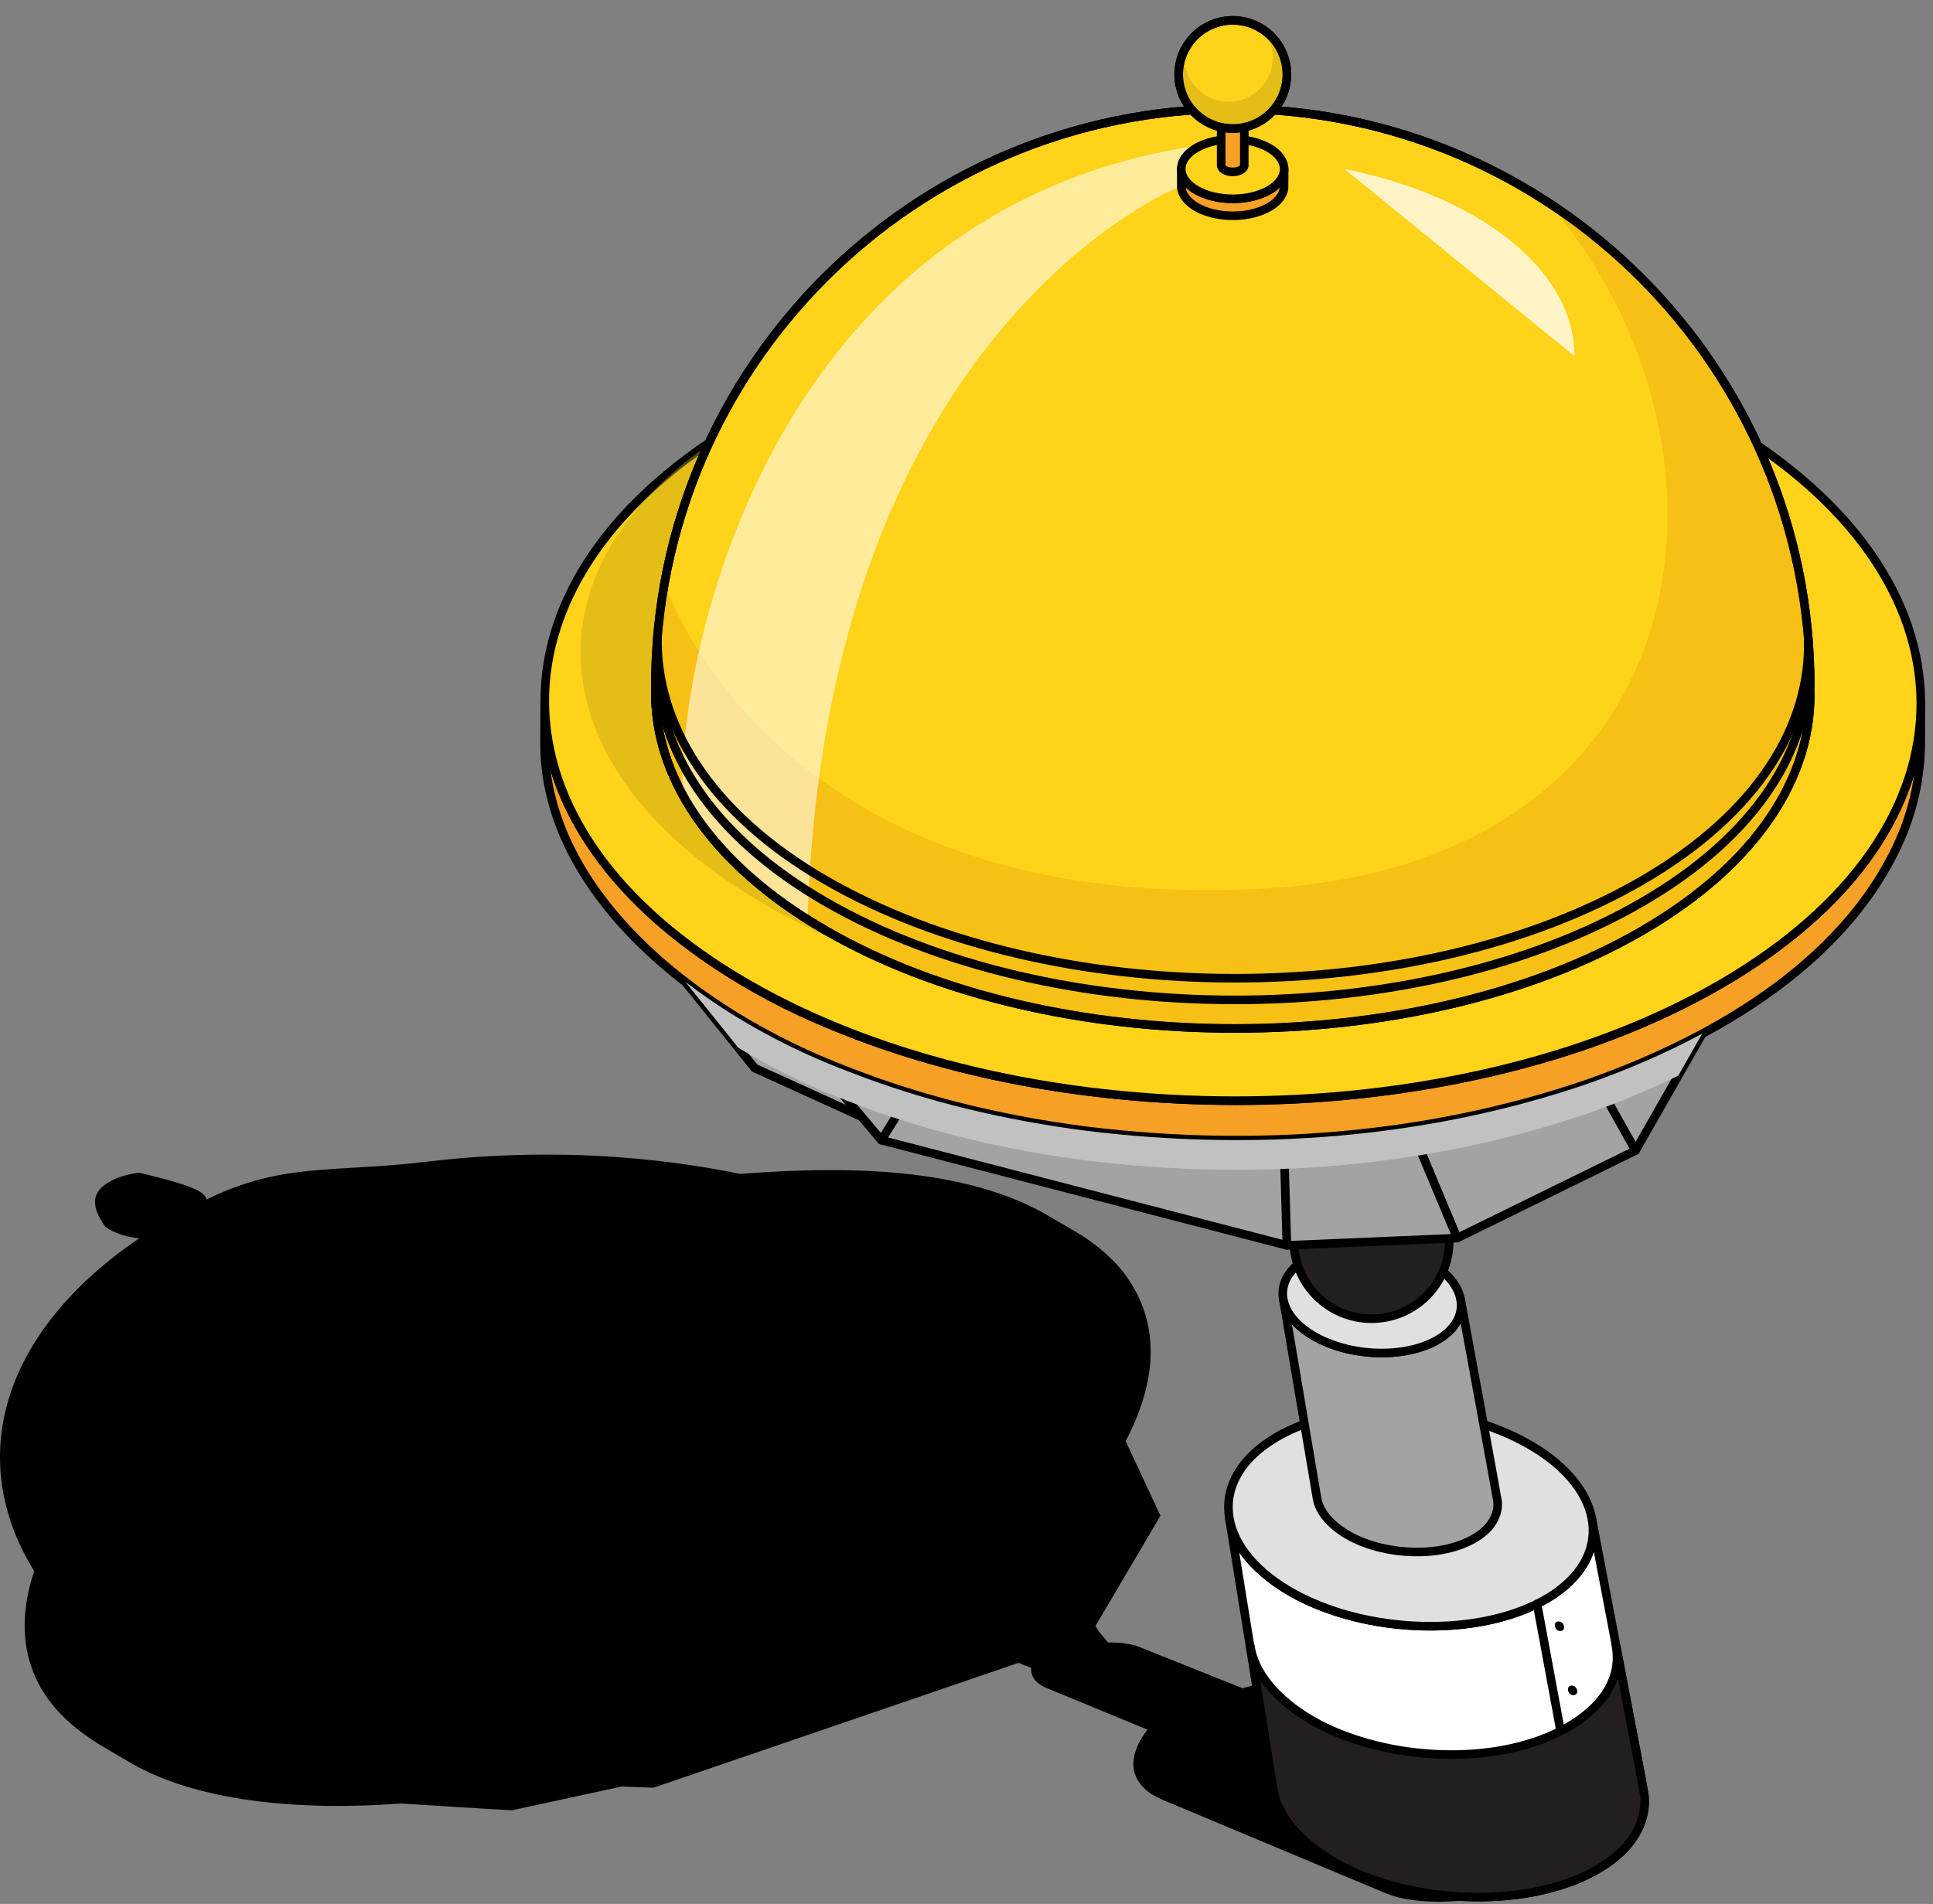 <svg width="135" height="133" viewBox="0 0 135 133" fill="none" xmlns="http://www.w3.org/2000/svg">
<rect x="0" y="0" width="135" height="133" fill="#808080" stroke="none"/>
<path d="M73.104 84.862C73.355 85.009 73.479 85.085 73.61 85.161C73.912 85.336 74.246 85.528 74.583 85.723C75.165 86.062 75.745 86.409 76.142 86.708C77.097 87.382 77.871 88.131 78.494 88.918C81.274 92.612 80.641 96.802 78.616 100.671L81.046 105.877L76.512 113.573C76.74 114.049 77.12 114.384 77.385 114.738C78.256 114.718 79.013 114.824 79.591 115.055C79.932 115.191 80.105 115.26 80.32 115.346C80.75 115.515 81.35 115.756 82.049 116.037C83.416 116.584 85.163 117.283 86.778 117.931C87.675 117.673 88.602 117.455 89.536 117.295C91.123 117.019 92.584 116.921 93.863 116.986C95.032 117.047 96.05 117.242 96.865 117.564C96.987 117.609 97.131 117.665 97.341 117.751C97.605 117.855 97.972 117.999 98.42 118.176C99.319 118.531 100.549 119.017 101.914 119.556C104.648 120.632 107.935 121.931 110.244 122.845C111.348 123.281 112.307 123.66 112.796 123.858C112.96 123.926 113.069 123.969 113.125 123.995C113.267 124.06 113.368 124.116 113.467 124.172C113.662 124.286 113.839 124.407 113.991 124.536C114.735 125.182 114.945 125.919 114.842 126.648C114.74 127.377 114.333 128.104 113.826 128.749C112.907 129.889 114.161 128.496 112.543 129.43C111.862 129.823 111.132 130.195 110.363 130.545C109.099 131.112 107.714 131.621 106.208 132.023C104.605 132.466 102.82 132.762 101.137 132.828C99.456 132.892 97.868 132.724 96.686 132.213L81.196 125.724C80.96 125.623 80.773 125.529 80.598 125.43C79.975 125.068 79.537 124.61 79.32 124.073C79.099 123.536 79.097 122.926 79.332 122.253C79.494 121.777 79.77 121.301 80.14 120.825C77.661 119.802 74.965 118.688 73.752 118.187C73.413 118.047 73.193 117.956 73.122 117.928C72.972 117.865 72.866 117.814 72.772 117.759C72.243 117.452 71.972 117.012 72.015 116.498C71.712 116.399 71.42 116.285 71.147 116.151L45.644 124.878L43.418 124.797L35.777 126.453L33.863 126.349L28.012 125.982C24.358 126.256 20.786 126.21 17.553 125.764C14.312 125.319 11.408 124.473 9.127 123.146L7.296 122.073C4.711 120.554 3.121 118.832 2.321 116.791C1.516 114.743 1.506 112.376 2.389 109.748C-2.419 102.005 0.032 93.083 9.719 86.505C8.947 86.424 8.202 86.209 7.607 85.862C7.519 85.812 7.438 85.758 7.362 85.705C6.197 84.085 6.539 83.191 7.625 82.563C8.218 82.222 8.949 82.006 9.714 81.92C13.919 82.908 14.289 83.338 14.431 83.786C19.74 81.178 23.333 81.93 29.779 81.151C31.394 80.956 33.025 80.816 34.665 80.738C36.321 80.657 37.952 80.634 39.577 80.667C40.863 80.695 42.074 80.751 43.276 80.842C43.737 80.877 44.102 80.907 44.461 80.94C45.385 81.026 46.18 81.113 46.97 81.214C47.347 81.264 47.722 81.315 48.094 81.371C48.613 81.447 48.94 81.497 49.267 81.551C50.198 81.708 50.953 81.847 51.702 82.001C56.713 81.619 60.786 81.644 64.303 82.12C67.835 82.594 70.813 83.531 73.104 84.862Z" fill="black"/>
<path d="M47.66 68.332L52.706 74.609L60.175 78.007L56.574 73.743" fill="#A3A3A3"/>
<path d="M47.66 68.332L52.706 74.609L60.175 78.007L56.574 73.743" stroke="black" stroke-width="0.6" stroke-miterlimit="10" stroke-linecap="round" stroke-linejoin="round"/>
<path d="M111.199 106.227C111.695 109.731 108.366 111.86 105.593 112.754C102.877 113.625 99.841 113.799 96.803 113.382C95.332 113.172 93.853 112.815 92.413 112.268C89.222 111.09 86.24 108.723 85.85 106.009L88.909 124.929C89.306 127.689 92.42 130.067 95.707 131.231C97.243 131.793 98.823 132.15 100.391 132.345C103.631 132.735 106.87 132.49 109.713 131.452C111.959 130.603 114.303 129.089 114.792 126.603C114.858 126.228 114.88 125.836 114.842 125.436C114.822 125.114 111.229 106.414 111.176 106.087C111.184 106.13 111.191 106.179 111.199 106.227Z" fill="white"/>
<path d="M111.199 106.227C111.695 109.731 108.366 111.86 105.593 112.754C102.877 113.625 99.841 113.799 96.803 113.382C95.332 113.172 93.853 112.815 92.413 112.268C89.222 111.09 86.24 108.723 85.85 106.009L88.909 124.929C89.306 127.689 92.42 130.067 95.707 131.231C97.243 131.793 98.823 132.15 100.391 132.345C103.631 132.735 106.87 132.49 109.713 131.452C111.959 130.603 114.303 129.089 114.792 126.603C114.858 126.228 114.88 125.836 114.842 125.436C114.822 125.114 111.229 106.414 111.176 106.087C111.184 106.13 111.191 106.179 111.199 106.227Z" stroke="black" stroke-width="0.6" stroke-miterlimit="10" stroke-linecap="round" stroke-linejoin="round"/>
<path d="M106.437 100.705C111.931 103.654 112.878 108.437 108.488 111.387C104.064 114.336 95.975 114.336 90.481 111.387C85.02 108.437 84.225 103.654 88.648 100.705C93.038 97.755 100.973 97.755 106.437 100.705Z" fill="#E0E0E0"/>
<path d="M106.437 100.705C111.931 103.654 112.878 108.437 108.488 111.387C104.064 114.336 95.975 114.336 90.481 111.387C85.02 108.437 84.225 103.654 88.648 100.705C93.038 97.755 100.973 97.755 106.437 100.705Z" stroke="black" stroke-width="0.6" stroke-miterlimit="10" stroke-linecap="round" stroke-linejoin="round"/>
<path d="M107.348 112.04L110.85 130.96" stroke="black" stroke-width="0.6" stroke-miterlimit="10" stroke-linecap="round" stroke-linejoin="round"/>
<path d="M108.973 113.934C109.396 113.934 109.272 113.263 108.849 113.263C108.426 113.263 108.55 113.934 108.973 113.934Z" fill="black"/>
<path d="M109.893 118.415C110.315 118.415 110.191 117.744 109.766 117.744C109.343 117.741 109.467 118.415 109.893 118.415Z" fill="black"/>
<path d="M102.021 90.846C102.256 92.59 100.631 93.651 99.279 94.094C97.955 94.527 96.479 94.613 94.998 94.405C94.281 94.302 93.559 94.124 92.856 93.851C91.296 93.263 89.828 92.086 89.625 90.734L91.975 104.637C92.182 106.011 93.706 107.194 95.306 107.774C96.053 108.055 96.82 108.229 97.58 108.328C99.152 108.52 100.72 108.401 102.097 107.882C103.186 107.46 104.325 106.708 104.565 105.47C104.598 105.282 104.609 105.087 104.591 104.887C104.581 104.728 102.039 90.934 102.013 90.772C102.013 90.797 102.016 90.823 102.021 90.846Z" fill="#A3A3A3"/>
<path d="M102.021 90.846C102.256 92.59 100.631 93.651 99.279 94.094C97.955 94.527 96.479 94.613 94.998 94.405C94.281 94.302 93.559 94.124 92.856 93.851C91.296 93.263 89.828 92.086 89.625 90.734L91.975 104.637C92.182 106.011 93.706 107.194 95.306 107.774C96.053 108.055 96.82 108.229 97.58 108.328C99.152 108.52 100.72 108.401 102.097 107.882C103.186 107.46 104.325 106.708 104.565 105.47C104.598 105.282 104.609 105.087 104.591 104.887C104.581 104.728 102.039 90.934 102.013 90.772C102.013 90.797 102.016 90.823 102.021 90.846Z" stroke="black" stroke-width="0.6" stroke-miterlimit="10" stroke-linecap="round" stroke-linejoin="round"/>
<path d="M99.694 88.096C102.383 89.564 102.833 91.944 100.686 93.413C98.532 94.881 94.595 94.881 91.906 93.413C89.227 91.944 88.812 89.564 90.967 88.096C93.116 86.627 97.015 86.627 99.694 88.096Z" fill="#E0E0E0"/>
<path d="M99.694 88.096C102.383 89.564 102.833 91.944 100.686 93.413C98.532 94.881 94.595 94.881 91.906 93.413C89.227 91.944 88.812 89.564 90.967 88.096C93.116 86.627 97.015 86.627 99.694 88.096Z" stroke="black" stroke-width="0.6" stroke-miterlimit="10" stroke-linecap="round" stroke-linejoin="round"/>
<path d="M101.213 86.694C101.213 89.689 98.785 92.117 95.79 92.117C92.795 92.117 90.367 89.689 90.367 86.694C90.367 83.698 92.795 81.27 95.79 81.27C98.783 81.27 101.213 83.698 101.213 86.694Z" fill="#231F20"/>
<path d="M101.213 86.694C101.213 89.689 98.785 92.117 95.79 92.117C92.795 92.117 90.367 89.689 90.367 86.694C90.367 83.698 92.795 81.27 95.79 81.27C98.783 81.27 101.213 83.698 101.213 86.694Z" stroke="black" stroke-width="0.6" stroke-miterlimit="10" stroke-linecap="round" stroke-linejoin="round"/>
<path d="M101.765 86.486L114.227 80.369L118.881 72.211L98.519 78.726L101.765 86.486Z" fill="#A3A3A3"/>
<path d="M101.765 86.486L114.227 80.369L118.881 72.211L98.519 78.726L101.765 86.486Z" stroke="black" stroke-width="0.6" stroke-miterlimit="10" stroke-linecap="round" stroke-linejoin="round"/>
<path d="M56.574 73.743L61.554 79.645L89.876 86.995L101.765 86.488L98.519 78.726L56.574 73.743Z" fill="#A3A3A3"/>
<path d="M56.574 73.743L61.554 79.645L89.876 86.995L101.765 86.488L98.519 78.726L56.574 73.743Z" stroke="black" stroke-width="0.6" stroke-miterlimit="10" stroke-linecap="round" stroke-linejoin="round"/>
<path d="M134.138 49.731C133.49 62.646 119.397 70.49 108.326 73.781C97.499 76.991 85.959 77.632 74.791 76.09C69.386 75.318 64.043 74.004 58.967 71.981C47.678 67.641 37.856 58.922 38.044 48.918L38.034 51.673C37.851 61.841 47.938 70.603 59.354 74.892C64.671 76.969 70.272 78.275 75.928 78.999C87.623 80.432 99.715 79.533 110.89 75.703C119.759 72.578 129.474 66.998 133.041 57.833C133.555 56.445 133.912 55 134.054 53.529C134.204 52.341 134.123 50.397 134.15 49.194C134.15 49.371 134.145 49.551 134.138 49.731Z" fill="#F6A025"/>
<path d="M134.138 49.731C133.49 62.646 119.397 70.49 108.326 73.781C97.499 76.991 85.959 77.632 74.791 76.09C69.386 75.318 64.043 74.004 58.967 71.981C47.678 67.641 37.856 58.922 38.044 48.918L38.034 51.673C37.851 61.841 47.938 70.603 59.354 74.892C64.671 76.969 70.272 78.275 75.928 78.999C87.623 80.432 99.715 79.533 110.89 75.703C119.759 72.578 129.474 66.998 133.041 57.833C133.555 56.445 133.912 55 134.054 53.529C134.204 52.341 134.123 50.397 134.15 49.194C134.15 49.371 134.145 49.551 134.138 49.731Z" stroke="black" stroke-width="0.6" stroke-miterlimit="10" stroke-linecap="round" stroke-linejoin="round"/>
<path d="M119.964 29.372C138.791 40.241 138.89 57.866 120.187 68.735C101.484 79.604 71.059 79.604 52.232 68.735C33.405 57.866 33.307 40.244 52.009 29.375C70.715 18.503 101.14 18.503 119.964 29.372Z" fill="#FFD31A"/>
<path d="M119.964 29.372C138.791 40.241 138.89 57.866 120.187 68.735C101.484 79.604 71.059 79.604 52.232 68.735C33.405 57.866 33.307 40.244 52.009 29.375C70.715 18.503 101.14 18.503 119.964 29.372Z" stroke="black" stroke-width="0.6" stroke-miterlimit="10" stroke-linecap="round" stroke-linejoin="round"/>
<path opacity="0.45" d="M114.288 30.95C130.71 41.026 130.198 56.291 113.144 65.049C96.091 73.806 68.955 72.738 52.533 62.661C36.112 52.587 36.626 37.32 53.678 28.562C70.733 19.807 97.869 20.875 114.288 30.95Z" fill="#C4A214"/>
<path d="M126.426 47.928C126.426 25.655 108.371 7.601 86.098 7.601C63.826 7.601 45.771 25.655 45.771 47.928C45.771 47.948 45.776 47.969 45.779 47.989C45.591 54.131 49.559 60.314 57.676 65.001C73.477 74.123 99.011 74.123 114.708 65.001C122.757 60.324 126.656 54.157 126.416 48.027C126.421 47.994 126.426 47.961 126.426 47.928Z" fill="#FFD31A"/>
<path d="M126.426 47.928C126.426 25.655 108.371 7.601 86.098 7.601C63.826 7.601 45.771 25.655 45.771 47.928C45.771 47.948 45.776 47.969 45.779 47.989C45.591 54.131 49.559 60.314 57.676 65.001C73.477 74.123 99.011 74.123 114.708 65.001C122.757 60.324 126.656 54.157 126.416 48.027C126.421 47.994 126.426 47.961 126.426 47.928Z" stroke="black" stroke-width="0.6" stroke-miterlimit="10" stroke-linecap="round" stroke-linejoin="round"/>
<path opacity="0.42" d="M114.708 65.001C122.757 60.324 126.656 54.157 126.416 48.027C126.423 47.994 126.428 47.961 126.428 47.928C126.428 33.795 119.157 21.361 108.151 14.161C122.737 31.18 119.423 60.57 87.769 62.099C53.731 63.745 46.417 40.743 46.412 40.735C45.991 43.07 45.771 45.472 45.771 47.928C45.771 47.949 45.776 47.969 45.779 47.989C45.591 54.131 49.559 60.312 57.676 65.001C73.477 74.123 99.011 74.123 114.708 65.001Z" fill="#EDA70C"/>
<path d="M126.426 47.928C126.426 25.655 108.371 7.601 86.098 7.601C63.826 7.601 45.771 25.655 45.771 47.928C45.771 47.948 45.776 47.969 45.779 47.989C45.591 54.131 49.559 60.314 57.676 65.001C73.477 74.123 99.011 74.123 114.708 65.001C122.757 60.324 126.656 54.157 126.416 48.027C126.421 47.994 126.426 47.961 126.426 47.928Z" stroke="black" stroke-width="0.6" stroke-miterlimit="10" stroke-linecap="round" stroke-linejoin="round"/>
<path opacity="0.75" d="M93.901 11.809C103.241 13.662 109.958 18.812 109.958 24.873L93.901 11.809Z" fill="white"/>
<path opacity="0.56" d="M56.402 64.231C57.675 22.638 82.5 12.981 82.5 12.981L83.986 10.12C53.657 14.432 47.3 45.996 47.677 55.516C49.404 58.666 52.316 61.648 56.402 64.231Z" fill="white"/>
<path d="M45.92 45.994C45.733 52.136 49.558 58.319 57.675 63.005C73.477 72.128 99.011 72.128 114.708 63.005C122.757 58.329 126.534 52.174 126.294 46.044" stroke="black" stroke-width="0.6" stroke-miterlimit="10" stroke-linecap="round" stroke-linejoin="round"/>
<path d="M45.925 44.361C45.738 50.503 49.556 56.805 57.673 61.491C73.475 70.614 99.008 70.614 114.706 61.491C122.755 56.815 126.522 50.625 126.281 44.495" stroke="black" stroke-width="0.6" stroke-miterlimit="10" stroke-linecap="round" stroke-linejoin="round"/>
<path d="M45.778 47.989C45.591 54.131 49.558 60.314 57.675 65.001" stroke="black" stroke-width="0.6" stroke-miterlimit="10" stroke-linecap="round" stroke-linejoin="round"/>
<path d="M89.683 11.859C89.635 12.824 88.582 13.411 87.754 13.657C86.944 13.898 86.083 13.946 85.248 13.829C84.843 13.771 84.445 13.672 84.065 13.523C83.222 13.199 82.488 12.548 82.501 11.799V12.981C82.488 13.741 83.24 14.396 84.093 14.718C84.491 14.872 84.908 14.971 85.331 15.024C86.205 15.13 87.109 15.065 87.944 14.779C88.608 14.546 89.334 14.128 89.6 13.442C89.638 13.338 89.666 13.229 89.676 13.12C89.686 13.032 89.681 11.91 89.683 11.819C89.686 11.832 89.683 11.844 89.683 11.859Z" fill="#F6A025"/>
<path d="M89.683 11.859C89.635 12.824 88.582 13.411 87.754 13.657C86.944 13.898 86.083 13.946 85.248 13.829C84.843 13.771 84.445 13.672 84.065 13.523C83.222 13.199 82.488 12.548 82.501 11.799V12.981C82.488 13.741 83.24 14.396 84.093 14.718C84.491 14.872 84.908 14.971 85.331 15.024C86.205 15.13 87.109 15.065 87.944 14.779C88.608 14.546 89.334 14.128 89.6 13.442C89.638 13.338 89.666 13.229 89.676 13.12C89.686 13.032 89.681 11.91 89.683 11.819C89.686 11.832 89.683 11.844 89.683 11.859Z" stroke="black" stroke-width="0.6" stroke-miterlimit="10" stroke-linecap="round" stroke-linejoin="round"/>
<path d="M88.625 10.335C90.033 11.148 90.04 12.464 88.64 13.277C87.243 14.09 84.969 14.09 83.561 13.277C82.154 12.464 82.146 11.148 83.544 10.335C84.944 9.525 87.217 9.525 88.625 10.335Z" fill="#FFD31A"/>
<path d="M88.625 10.335C90.033 11.148 90.04 12.464 88.64 13.277C87.243 14.09 84.969 14.09 83.561 13.277C82.154 12.464 82.146 11.148 83.544 10.335C84.944 9.525 87.217 9.525 88.625 10.335Z" stroke="black" stroke-width="0.6" stroke-miterlimit="10" stroke-linecap="round" stroke-linejoin="round"/>
<path d="M86.901 8.525C86.891 8.743 86.653 8.874 86.468 8.93C86.286 8.983 86.091 8.996 85.903 8.968C85.812 8.955 85.724 8.932 85.638 8.9C85.448 8.826 85.283 8.679 85.286 8.512V11.538C85.283 11.707 85.453 11.857 85.645 11.928C85.734 11.963 85.83 11.983 85.924 11.996C86.121 12.021 86.324 12.006 86.511 11.94C86.66 11.887 86.823 11.793 86.883 11.639C86.891 11.616 86.898 11.591 86.901 11.566C86.903 11.545 86.901 8.535 86.903 8.515C86.901 8.52 86.901 8.522 86.901 8.525Z" fill="#F6A025"/>
<path d="M86.901 8.525C86.891 8.743 86.653 8.874 86.468 8.93C86.286 8.983 86.091 8.996 85.903 8.968C85.812 8.955 85.724 8.932 85.638 8.9C85.448 8.826 85.283 8.679 85.286 8.512V11.538C85.283 11.707 85.453 11.857 85.645 11.928C85.734 11.963 85.83 11.983 85.924 11.996C86.121 12.021 86.324 12.006 86.511 11.94C86.66 11.887 86.823 11.793 86.883 11.639C86.891 11.616 86.898 11.591 86.901 11.566C86.903 11.545 86.901 8.535 86.903 8.515C86.901 8.52 86.901 8.522 86.901 8.525Z" stroke="black" stroke-width="0.6" stroke-miterlimit="10" stroke-linecap="round" stroke-linejoin="round"/>
<path d="M86.663 8.183C86.979 8.365 86.982 8.662 86.665 8.844C86.352 9.026 85.84 9.026 85.524 8.844C85.207 8.662 85.205 8.365 85.519 8.183C85.835 8.001 86.347 8.001 86.663 8.183Z" fill="#E0E0E0"/>
<path d="M86.663 8.183C86.979 8.365 86.982 8.662 86.665 8.844C86.352 9.026 85.84 9.026 85.524 8.844C85.207 8.662 85.205 8.365 85.519 8.183C85.835 8.001 86.347 8.001 86.663 8.183Z" stroke="black" stroke-width="0.6" stroke-miterlimit="10" stroke-linecap="round" stroke-linejoin="round"/>
<path d="M89.876 5.206C89.876 7.292 88.185 8.983 86.098 8.983C84.012 8.983 82.321 7.292 82.321 5.206C82.321 3.119 84.012 1.428 86.098 1.428C88.185 1.428 89.876 3.119 89.876 5.206Z" fill="#FFD31A"/>
<path d="M89.311 7.185C90.408 5.41 89.858 3.083 88.083 1.986C86.308 0.889 83.981 1.439 82.884 3.214C81.787 4.988 82.337 7.316 84.112 8.413C85.886 9.51 88.214 8.96 89.311 7.185Z" stroke="black" stroke-width="0.6" stroke-miterlimit="10" stroke-linecap="round" stroke-linejoin="round"/>
<path opacity="0.45" d="M88.215 2.076C88.643 2.608 88.898 3.281 88.898 4.016C88.898 5.722 87.513 7.107 85.807 7.107C84.101 7.107 82.716 5.722 82.716 4.016C82.716 3.808 82.736 3.608 82.776 3.411C82.488 3.945 82.323 4.555 82.323 5.206C82.323 7.292 84.014 8.983 86.101 8.983C88.187 8.983 89.878 7.292 89.878 5.206C89.876 3.904 89.218 2.755 88.215 2.076Z" fill="#C4A214"/>
<path d="M89.311 7.185C90.408 5.41 89.858 3.083 88.083 1.986C86.308 0.889 83.981 1.439 82.884 3.214C81.787 4.988 82.337 7.316 84.112 8.413C85.886 9.51 88.214 8.96 89.311 7.185Z" stroke="black" stroke-width="0.6" stroke-miterlimit="10" stroke-linecap="round" stroke-linejoin="round"/>
<path d="M61.555 79.645L63.595 76.369" stroke="black" stroke-width="0.6" stroke-miterlimit="10" stroke-linecap="round" stroke-linejoin="round"/>
<path d="M89.658 79.645L89.876 86.995" stroke="black" stroke-width="0.6" stroke-miterlimit="10" stroke-linecap="round" stroke-linejoin="round"/>
<path d="M114.227 80.369L111.488 75.487" stroke="black" stroke-width="0.6" stroke-miterlimit="10" stroke-linecap="round" stroke-linejoin="round"/>
<path d="M110.893 75.7C99.717 79.531 87.625 80.43 75.93 78.997C70.274 78.272 64.674 76.966 59.357 74.89C55.207 73.33 51.237 71.181 47.867 68.588L51.571 73.196C54.012 74.677 56.645 75.948 59.357 76.966C64.674 79.04 70.274 80.349 75.93 81.073C87.625 82.506 99.717 81.607 110.893 77.776C112.981 77.04 115.116 76.166 117.207 75.143L118.881 72.209C116.265 73.614 113.541 74.768 110.893 75.7Z" fill="#C1C1C1"/>
<path d="M112.887 115.121C113.384 118.625 109.839 120.828 107.067 121.721C104.35 122.592 101.314 122.767 98.276 122.349C96.805 122.139 95.326 121.782 93.886 121.235C90.696 120.058 87.713 117.691 87.323 114.977L88.911 124.927C89.308 127.686 92.422 130.064 95.709 131.229C97.246 131.791 98.826 132.148 100.393 132.343C103.633 132.73 106.872 132.487 109.715 131.449C111.961 130.601 114.305 129.087 114.794 126.6C114.86 126.223 114.882 125.831 114.844 125.433C114.824 125.112 112.92 115.306 112.865 114.979C112.87 115.025 112.88 115.073 112.887 115.121Z" fill="#231F20"/>
<path d="M112.887 115.121C113.384 118.625 109.839 120.828 107.067 121.721C104.35 122.592 101.314 122.767 98.276 122.349C96.805 122.139 95.326 121.782 93.886 121.235C90.696 120.058 87.713 117.691 87.323 114.977L88.911 124.927C89.308 127.686 92.422 130.064 95.709 131.229C97.246 131.791 98.826 132.148 100.393 132.343C103.633 132.73 106.872 132.487 109.715 131.449C111.961 130.601 114.305 129.087 114.794 126.6C114.86 126.223 114.882 125.831 114.844 125.433C114.824 125.112 112.92 115.306 112.865 114.979C112.87 115.025 112.88 115.073 112.887 115.121Z" stroke="black" stroke-width="0.6" stroke-miterlimit="10" stroke-linecap="round" stroke-linejoin="round"/>
</svg>
